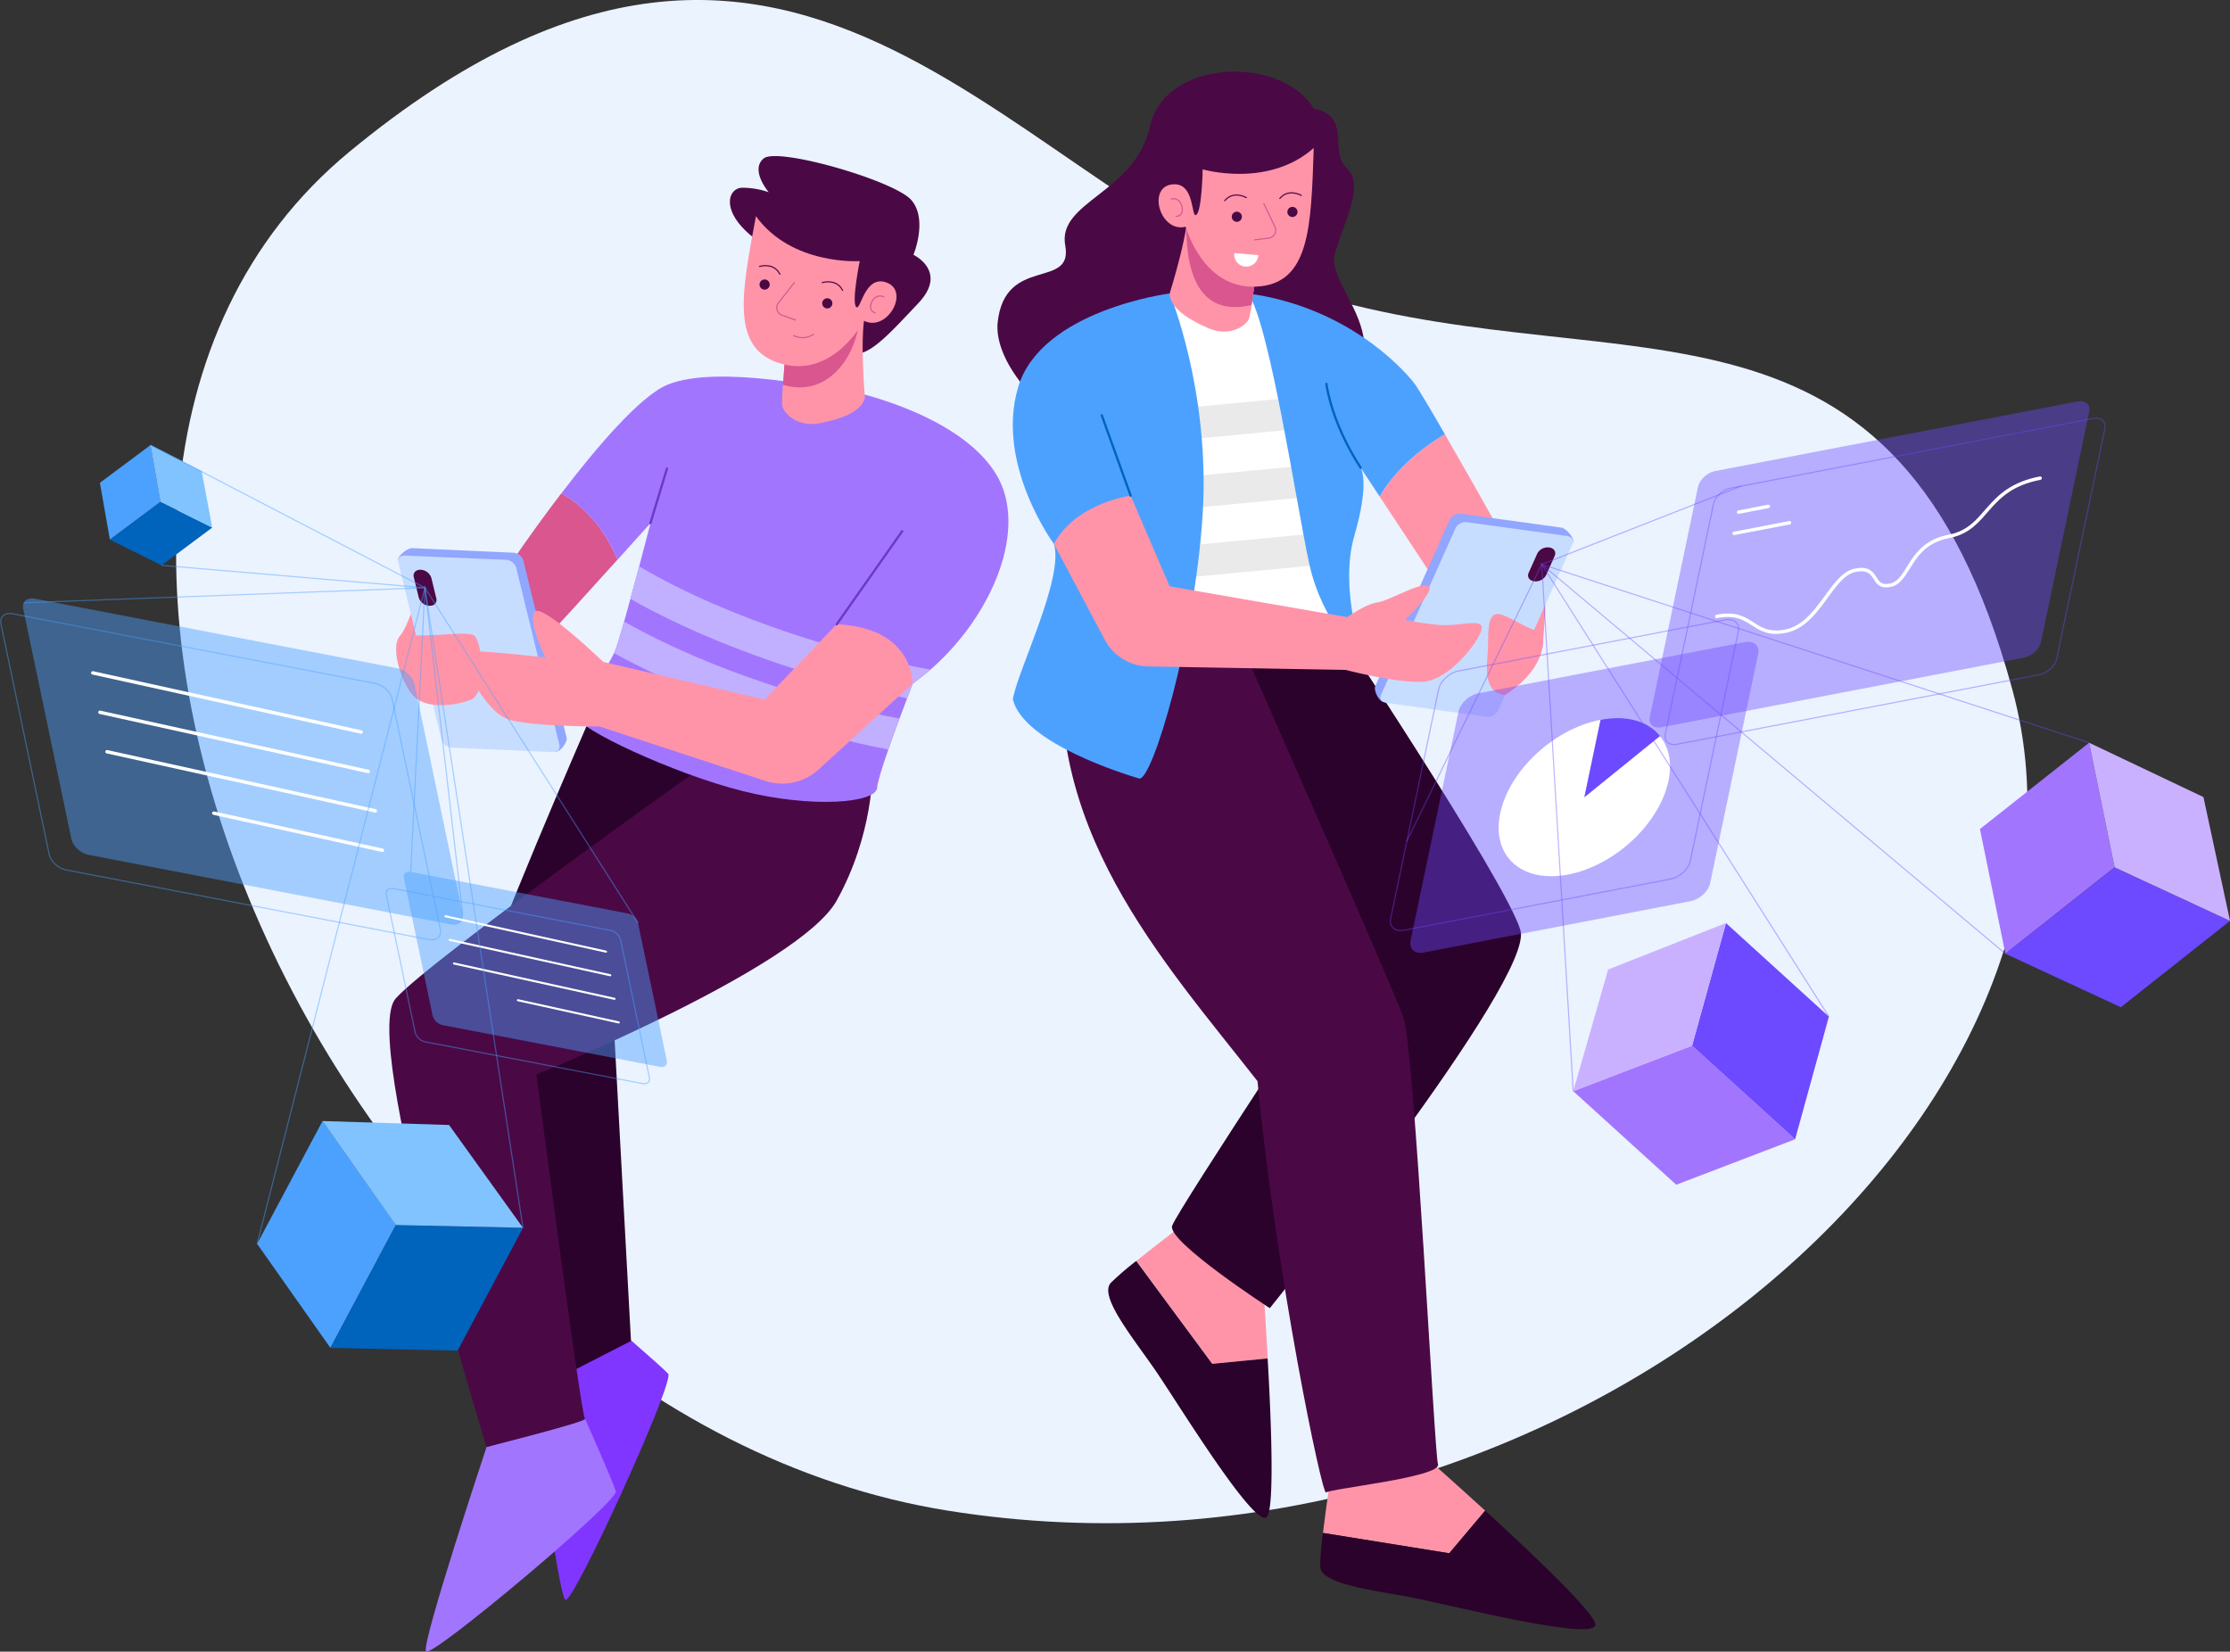 <svg id="Layer_1" data-name="Layer 1" xmlns="http://www.w3.org/2000/svg" viewBox="0 0 1056.25 782.31"><rect x="0" y="0" width="1056.25" height="782.31" fill="#333333" stroke="none"/><defs><style>.cls-1{fill:#ebf3ff;}.cls-2{fill:#4a0945;}.cls-3{fill:#2b022b;}.cls-4{fill:#ff94a9;}.cls-5{fill:#fff;}.cls-6{fill:#eaeaea;}.cls-23,.cls-7{fill:#4ca1ff;}.cls-8{fill:#90a6ff;}.cls-9{fill:#c7ddff;}.cls-10,.cls-12,.cls-13,.cls-15,.cls-16,.cls-22,.cls-24,.cls-25{fill:none;}.cls-10{stroke:#0063bc;}.cls-10,.cls-12,.cls-13,.cls-16,.cls-22,.cls-25{stroke-linecap:round;}.cls-10,.cls-12,.cls-16,.cls-22,.cls-25{stroke-linejoin:round;}.cls-10,.cls-22{stroke-width:1.08px;}.cls-11{fill:#d9568e;}.cls-12{stroke:#d9568e;}.cls-12,.cls-13,.cls-15,.cls-24{stroke-width:0.54px;}.cls-13{stroke:#4a0945;}.cls-13,.cls-15,.cls-24{stroke-miterlimit:10;}.cls-14,.cls-18{fill:#6d4aff;}.cls-14,.cls-15,.cls-23,.cls-24{isolation:isolate;}.cls-14,.cls-15{opacity:0.41;}.cls-15{stroke:#6d4aff;}.cls-16,.cls-25{stroke:#fff;}.cls-16{stroke-width:1.62px;}.cls-17{fill:#a275ff;}.cls-19{fill:#cab1ff;}.cls-20{fill:#8136ff;}.cls-21{fill:#c1b0ff;}.cls-22{stroke:#6d38c9;}.cls-23,.cls-24{opacity:0.45;}.cls-24{stroke:#4ca1ff;}.cls-25{stroke-width:0.97px;}.cls-26{fill:#0063bc;}.cls-27{fill:#80c3ff;}</style></defs><g id="Group_1485" data-name="Group 1485"><path id="Path_2304" data-name="Path 2304" class="cls-1" d="M177.21,220.76c216.85-179.07,316.47,27.63,461.66,68.91s271.22-15.32,326,185.7-213.81,435.43-504.16,389S-22.79,385.9,177.21,220.76Z" transform="translate(-11.74 -148.85)"/><g id="Group_1462" data-name="Group 1462"><path id="Path_2305" data-name="Path 2305" class="cls-2" d="M634,200.31c-15.19-25.34-70.44-23.74-77.52,8.22s-44.06,35.62-40.18,56.62-28.54,4.57-32,36.3S549.34,393.28,620.69,356s17.47-68.28,23.41-87.35,13.76-32.3,5.4-40.3S652.11,203.73,634,200.31Z" transform="translate(-11.74 -148.85)"/><g id="Group_1457" data-name="Group 1457"><path id="Path_2306" data-name="Path 2306" class="cls-3" d="M643.24,840.49l-.08.18,0-.18Z" transform="translate(-11.74 -148.85)"/><g id="Group_1455" data-name="Group 1455"><path id="Path_2307" data-name="Path 2307" class="cls-4" d="M715.19,864.36l-17,20.19-59.82-9.62c1.7-14.23,4.47-32.28,4.78-34.27l.08-.18h45.37S700.58,851,715.19,864.36Z" transform="translate(-11.74 -148.85)"/><path id="Path_2308" data-name="Path 2308" class="cls-3" d="M767.39,918.8c-2.51,6.84-65.53-8.91-84.47-12.79s-45.68-6.39-45.89-15.3a141.33,141.33,0,0,1,1.36-15.78l59.82,9.62,17-20.19C738.66,885.81,768.94,914.57,767.39,918.8Z" transform="translate(-11.74 -148.85)"/></g><g id="Group_1456" data-name="Group 1456"><path id="Path_2309" data-name="Path 2309" class="cls-4" d="M612.21,792.24,586,794.8l-36-48.72c11.17-9,25.77-20,27.38-21.15l.18-.08,32.43,31.74S611.11,772.48,612.21,792.24Z" transform="translate(-11.74 -148.85)"/><path id="Path_2310" data-name="Path 2310" class="cls-3" d="M611.45,867.65c-6.58,3.13-40.61-52.19-51.43-68.22s-28.17-36.51-22.1-43a138.82,138.82,0,0,1,12-10.33l36,48.72,26.25-2.56C614,824,615.51,865.72,611.45,867.65Z" transform="translate(-11.74 -148.85)"/></g><path id="Path_2311" data-name="Path 2311" class="cls-3" d="M638.76,436.54s86.46,129.8,93.15,152.93-118.72,179-118.72,179-48.71-31.66-46.27-39,88.14-136.73,88.14-136.73S568,479.28,574.47,460.4,608.06,422,608.06,422" transform="translate(-11.74 -148.85)"/><path id="Path_2312" data-name="Path 2312" class="cls-2" d="M516.25,448.81c-12.79,91,45.87,154.31,91.12,212.15,8.72,91.32,30.64,196.65,32.47,194.82s54.79-7.3,53-13.39-11-196.65-16.44-211.87-82.8-190.24-82.8-190.24l-60,15.63" transform="translate(-11.74 -148.85)"/></g><g id="Group_1460" data-name="Group 1460"><path id="Path_2313" data-name="Path 2313" class="cls-4" d="M742.35,455.62c1.75-21.19,3.12-33.17-5-22.36s-10,20.4-10,20.4" transform="translate(-11.74 -148.85)"/><path id="Path_2314" data-name="Path 2314" class="cls-5" d="M553.89,462.3l2.74-38.25,1.09-15.21,1.25-17.7L560.06,376l1.27-17.7,1.08-15.2,1.21-16.83,4.46-37.65L607.31,291l22.18,30.9s1,5.6,2.52,14.51c.74,4.28,1.58,9.32,2.51,14.86.89,5.37,1.85,11.21,2.82,17.31.79,4.83,1.57,9.83,2.35,14.86.89,5.78,1.77,11.62,2.6,17.33.74,5.12,1.43,10.12,2.07,14.9,1.17,8.81,2.11,16.86,2.67,23.36C650.07,474.49,608.68,461.38,553.89,462.3Z" transform="translate(-11.74 -148.85)"/><path id="Path_2315" data-name="Path 2315" class="cls-6" d="M644.36,415.66l-87.73,8.39,1.08-15.2,84.58-8.09C643,405.87,643.73,410.88,644.36,415.66Z" transform="translate(-11.74 -148.85)"/><path id="Path_2316" data-name="Path 2316" class="cls-6" d="M639.69,383.43,559,391.14,560.06,376l77.28-7.38C638.13,373.4,638.92,378.4,639.69,383.43Z" transform="translate(-11.74 -148.85)"/><path id="Path_2317" data-name="Path 2317" class="cls-6" d="M634.52,351.26l-73.19,7,1.08-15.19L632,336.4C632.75,340.68,633.6,345.71,634.52,351.26Z" transform="translate(-11.74 -148.85)"/><path id="Path_2318" data-name="Path 2318" class="cls-4" d="M735.5,424.23l-30.66,19.83L665.2,384c8.19-14.08,21.47-23.88,30.9-29.51C712.25,382.47,735.5,424.23,735.5,424.23Z" transform="translate(-11.74 -148.85)"/><path id="Path_2319" data-name="Path 2319" class="cls-7" d="M696.1,354.48c-9.43,5.63-22.71,15.43-30.9,29.51l-9-13.63c.57.95,4.07,8.11-3,32.37-7.61,26.27,5.18,59.45,4.27,58.84S638,443.82,631.93,416.16s-18.78-113.9-29-128.31c46.22,6.29,72.7,34.82,78.64,42.48C683.35,332.65,689.05,342.25,696.1,354.48Z" transform="translate(-11.74 -148.85)"/><path id="Path_2320" data-name="Path 2320" class="cls-7" d="M510.91,406.47S483.07,368.72,494,332.19s71.74-44.34,71.74-44.34S585,333.72,581.39,392.32s-24,127.09-30.13,125.26S496.53,501,491.47,480.05C493.72,466.44,515.92,422.3,510.91,406.47Z" transform="translate(-11.74 -148.85)"/><g id="Group_1459" data-name="Group 1459"><path id="Path_2321" data-name="Path 2321" class="cls-8" d="M663.12,473.94l35.32-79a5.37,5.37,0,0,1,5.43-2.74l47.44,6.56c2.18.3,6.31,5,5.49,6.8l-38.33,76a5.37,5.37,0,0,1-5.43,2.74l-46.08-3C664.78,481,662.31,475.76,663.12,473.94Z" transform="translate(-11.74 -148.85)"/><g id="Group_1458" data-name="Group 1458"><path id="Path_2322" data-name="Path 2322" class="cls-9" d="M668.35,481.77l47.44,6.56a5.39,5.39,0,0,0,5.43-2.75l35.32-79c.81-1.82-.3-3.54-2.48-3.84l-47.44-6.56a5.39,5.39,0,0,0-5.43,2.75l-35.32,79C665.06,479.75,666.17,481.47,668.35,481.77Z" transform="translate(-11.74 -148.85)"/><path id="Path_2323" data-name="Path 2323" class="cls-2" d="M738.38,424.18h0a5.61,5.61,0,0,0,5.66-2.87l4.09-9.15c.85-1.9-.31-3.7-2.58-4h0a5.61,5.61,0,0,0-5.67,2.86l-4.09,9.16C734.94,422.07,736.1,423.86,738.38,424.18Z" transform="translate(-11.74 -148.85)"/></g></g><path id="Path_2324" data-name="Path 2324" class="cls-4" d="M510.91,406.47c10.51-19.48,36.39-22.83,36.39-22.83l18.46,42.92,84.12,14.59s8.83-6.25,14.2-6.94,20.43-9.82,24.2-7.76-11.07,16-11.07,16a145.49,145.49,0,0,0,16.09,2.39c9.48.91,21.35-3.65,20.21,2.06s-15.3,24.2-27.86,24.88-36.53-5.63-36.53-5.63l-93.48-1.65A23.85,23.85,0,0,1,535,451.83Z" transform="translate(-11.74 -148.85)"/><line id="Line_16" data-name="Line 16" class="cls-10" x1="535.56" y1="234.79" x2="521.86" y2="196.72"/><path id="Path_2325" data-name="Path 2325" class="cls-10" d="M656.2,370.36C642,348.48,640,330.67,640,330.67" transform="translate(-11.74 -148.85)"/><path id="Path_2326" data-name="Path 2326" class="cls-4" d="M724.57,478.09c-11.72-1.53-8-16.37-8-23.83s.16-14.15,4.12-14.61,16,8.22,19.63,7.92S746.18,464.24,724.57,478.09Z" transform="translate(-11.74 -148.85)"/></g><g id="Group_1461" data-name="Group 1461"><path id="Path_2327" data-name="Path 2327" class="cls-4" d="M607.37,275.27c-1,5-1.71,10.48-2.37,15-.15,1.08-.31,2.1-.45,3.05a48.17,48.17,0,0,1-1.17,6.3c-1,3.07-8.78,9.29-19.5,4.58s-18-10.07-18.12-16.35c0,0,5.94-19,7.86-31.5.19-1.28.34-2.5.46-3.63s.14-2.05.13-2.92l2.46,1.88,1.52,1.17Z" transform="translate(-11.74 -148.85)"/><path id="Path_2328" data-name="Path 2328" class="cls-11" d="M607.38,275.27c-1,5-1.72,10.48-2.37,15l-.45,3.05c-22.64,5.31-30.9-11.49-30.94-37,0-1.2,0-2.41,0-3.64h.41l4.11.13Z" transform="translate(-11.74 -148.85)"/><path id="Path_2329" data-name="Path 2329" class="cls-4" d="M634,218.94c-21.73,19.21-52.61,10.11-52.61,10.11s-.35,19.6-3,21.55-.4-16.12-11.84-14.36-5.19,23,6.83,20c0,0,7.89,29.56,33.42,28.37S632.73,255.94,634,218.94Z" transform="translate(-11.74 -148.85)"/><path id="Path_2330" data-name="Path 2330" class="cls-5" d="M607.74,269.7a5.71,5.71,0,1,1-11.38-.89s0-.08,0-.12Z" transform="translate(-11.74 -148.85)"/><path id="Path_2331" data-name="Path 2331" class="cls-12" d="M568.88,251.33c5.1-.11,2.91-9.76-2.38-8.21" transform="translate(-11.74 -148.85)"/><path id="Path_2332" data-name="Path 2332" class="cls-12" d="M610.35,245.29c.21.39,3.14,6.52,5.27,11a3.75,3.75,0,0,1-1.77,5,3.82,3.82,0,0,1-1.15.34l-6.71.84" transform="translate(-11.74 -148.85)"/><path id="Path_2333" data-name="Path 2333" class="cls-2" d="M595.23,251a2.4,2.4,0,1,0,2.86-1.83h0A2.39,2.39,0,0,0,595.23,251Z" transform="translate(-11.74 -148.85)"/><path id="Path_2334" data-name="Path 2334" class="cls-2" d="M621.57,248.71a2.4,2.4,0,1,0,2.87-1.82h0A2.4,2.4,0,0,0,621.57,248.71Z" transform="translate(-11.74 -148.85)"/><path id="Path_2335" data-name="Path 2335" class="cls-13" d="M602.05,242.43s-6.06-3.53-10.21,1.48" transform="translate(-11.74 -148.85)"/><path id="Path_2336" data-name="Path 2336" class="cls-13" d="M628.13,241.4s-6.06-3.53-10.21,1.47" transform="translate(-11.74 -148.85)"/></g></g><g id="Group_1468" data-name="Group 1468"><g id="Group_1464" data-name="Group 1464"><path id="Path_2337" data-name="Path 2337" class="cls-14" d="M970.5,460.33l-171.86,33c-3.73.71-6.17-1.48-5.45-4.91L816,379.5c.72-3.43,4.32-6.79,8-7.51l171.85-33c3.73-.71,6.17,1.49,5.45,4.91l-22.8,108.93C977.82,456.25,974.22,459.61,970.5,460.33Z" transform="translate(-11.74 -148.85)"/><path id="Path_2338" data-name="Path 2338" class="cls-15" d="M977.8,468.39,806,501.39c-3.73.72-6.17-1.48-5.45-4.91l22.8-108.92c.72-3.43,4.32-6.78,8.05-7.5l171.85-33c3.72-.72,6.16,1.48,5.45,4.91l-22.8,108.92C985.13,464.32,981.53,467.68,977.8,468.39Z" transform="translate(-11.74 -148.85)"/><g id="Group_1463" data-name="Group 1463"><path id="Path_2339" data-name="Path 2339" class="cls-16" d="M824.89,440.81c17.49-3.37,16.54,10.12,32.58,7s21.44-26.64,33.1-28.88,7,8.95,16.47,7.13,8.5-19.43,27.7-23.12,16.84-22.54,43.33-27.62" transform="translate(-11.74 -148.85)"/><line id="Line_17" data-name="Line 17" class="cls-16" x1="823.49" y1="242.57" x2="837.59" y2="239.86"/><line id="Line_18" data-name="Line 18" class="cls-16" x1="821.38" y1="252.63" x2="847.63" y2="247.59"/></g></g><g id="Group_1465" data-name="Group 1465"><path id="Path_2340" data-name="Path 2340" class="cls-17" d="M862,688.47,805.7,710l-48.8-44.33,56.28-21.55Z" transform="translate(-11.74 -148.85)"/><path id="Path_2341" data-name="Path 2341" class="cls-18" d="M878,630.39,862,688.47l-48.8-44.33,16.06-58.07Z" transform="translate(-11.74 -148.85)"/><path id="Path_2342" data-name="Path 2342" class="cls-19" d="M756.9,665.69l16.55-57.64,55.79-22-16.06,58.08Z" transform="translate(-11.74 -148.85)"/></g><g id="Group_1466" data-name="Group 1466"><path id="Path_2343" data-name="Path 2343" class="cls-17" d="M961.6,600.58l-12.05-59.05,51.71-40.89,12.06,59Z" transform="translate(-11.74 -148.85)"/><path id="Path_2344" data-name="Path 2344" class="cls-18" d="M1016.28,625.92,961.6,600.58l51.72-40.89L1068,585Z" transform="translate(-11.74 -148.85)"/><path id="Path_2345" data-name="Path 2345" class="cls-19" d="M1001.26,500.64l54.16,25.75L1068,585l-54.67-25.34Z" transform="translate(-11.74 -148.85)"/></g><g id="Group_1467" data-name="Group 1467"><path id="Path_2346" data-name="Path 2346" class="cls-14" d="M812.52,575.68,686.15,600c-4.3.83-7.11-1.7-6.28-5.65l22.7-108.46c.82-3.95,5-7.82,9.27-8.64l126.37-24.27c4.3-.82,7.11,1.71,6.28,5.66L821.79,567C821,571,816.81,574.86,812.52,575.68Z" transform="translate(-11.74 -148.85)"/><path id="Path_2347" data-name="Path 2347" class="cls-15" d="M803.1,565.19,676.73,589.46c-4.29.82-7.1-1.71-6.27-5.66l22.7-108.45c.82-4,5-7.82,9.27-8.65L828.8,442.43c4.29-.82,7.11,1.71,6.28,5.66l-22.7,108.45C811.55,560.49,807.4,564.36,803.1,565.19Z" transform="translate(-11.74 -148.85)"/><path id="Path_2348" data-name="Path 2348" class="cls-5" d="M802,518.79c-4.24,20.24-25.52,40.07-47.51,44.29s-36.42-8.75-32.18-29,25.5-40.06,47.51-44.29l-7.66,36.64,35.79-29C802.21,502.67,803.86,510.05,802,518.79Z" transform="translate(-11.74 -148.85)"/><path id="Path_2349" data-name="Path 2349" class="cls-18" d="M798,497.45l-35.8,29,7.67-36.64C782.36,487.4,792.4,490.56,798,497.45Z" transform="translate(-11.74 -148.85)"/></g><path id="Path_2350" data-name="Path 2350" class="cls-15" d="M678.1,547.28,742,416.16l94.4-37.06" transform="translate(-11.74 -148.85)"/><path id="Path_2351" data-name="Path 2351" class="cls-15" d="M756.9,665.69,742,416.16,878,630.39" transform="translate(-11.74 -148.85)"/><path id="Path_2352" data-name="Path 2352" class="cls-15" d="M1001.26,500.64,742,416.16,961.6,600.58" transform="translate(-11.74 -148.85)"/></g><g id="Group_1477" data-name="Group 1477"><g id="Group_1469" data-name="Group 1469"><path id="Path_2353" data-name="Path 2353" class="cls-20" d="M263.91,806.87s12,97.44,15.63,99.76,51.9-103.54,48.7-107.08-28-24.8-28-24.8" transform="translate(-11.74 -148.85)"/><path id="Path_2354" data-name="Path 2354" class="cls-17" d="M242.21,834.22s-31,93.15-28.71,96.8,91.32-71.23,89.95-75.8-14.61-34.39-14.61-34.39" transform="translate(-11.74 -148.85)"/><path id="Path_2355" data-name="Path 2355" class="cls-3" d="M289.5,492.87s-46,105.74-50.94,126.74S276.8,801.35,276.8,801.35L310.61,784l-8.52-156.77,52.05-122.34" transform="translate(-11.74 -148.85)"/><path id="Path_2356" data-name="Path 2356" class="cls-2" d="M348.59,509.05s-132.35,93.82-149.4,112.69,43,212.48,43,212.48,48.47-12.18,46.63-13.39-23-163.05-23-163.05S390.36,607.13,408,575.47s17-62.09,17-62.09" transform="translate(-11.74 -148.85)"/></g><g id="Group_1475" data-name="Group 1475"><path id="Path_2357" data-name="Path 2357" class="cls-11" d="M304.23,413.93c-13.83,15.32-32,35.38-33.42,36.51-2.28,1.82-62.11,6.24-62.11,6.24l1.89-32.27,41.95-7.08s10.94-16.32,25.08-34.84C293.22,391.25,301.07,406.27,304.23,413.93Z" transform="translate(-11.74 -148.85)"/><path id="Path_2358" data-name="Path 2358" class="cls-17" d="M452.48,466c-2.7,2.36-5.51,4.57-8.39,6.62,0,0-1.08,2.74-2.68,7-1.05,2.74-2.3,6.06-3.64,9.66-1.75,4.71-3.62,9.84-5.29,14.66-2.84,8.15-5.12,15.4-5.27,18-.47,7.3-30.83,9.82-63.71,1.6s-78.76-29.9-78.3-35.16C285.56,484.2,294.64,472,300,463h0c1-1.73,1.91-3.34,2.58-4.77.26-.54.47-1,.65-1.51.82-2.13,2.33-7.16,4.11-13.44.95-3.34,2-7,3-10.83,1.4-5.13,2.83-10.44,4.16-15.36,2.9-10.93,5.23-19.91,5.37-20.46l-.06.06c-.81.89-7.43,8.27-15.58,17.29-.24-.58-.5-1.21-.8-1.88-3.6-8-11.39-21.47-25.81-29.56,16.45-21.53,37.26-46.07,50.26-51.46,24.2-10.05,80.59,2.74,80.59,2.74l8.69.91s49.31,10.66,66.36,38.66C499.13,399,481.82,440.45,452.48,466Z" transform="translate(-11.74 -148.85)"/><g id="Group_1472" data-name="Group 1472"><g id="Group_1470" data-name="Group 1470"><path id="Path_2359" data-name="Path 2359" class="cls-21" d="M437.77,489.19c-1.75,4.71-3.62,9.84-5.29,14.66-36.54-7-88.65-22.85-129.91-45.66.26-.54.47-1,.66-1.51.81-2.14,2.33-7.16,4.11-13.44C349,467,402.72,482.68,437.77,489.19Z" transform="translate(-11.74 -148.85)"/></g><g id="Group_1471" data-name="Group 1471"><path id="Path_2360" data-name="Path 2360" class="cls-21" d="M452.48,466c-2.7,2.36-5.51,4.57-8.39,6.62,0,0-1.08,2.74-2.68,7-37.46-7.44-90.13-23.76-131.06-47.12,1.39-5.13,2.82-10.44,4.15-15.36C358.09,442.86,416.5,459.68,452.48,466Z" transform="translate(-11.74 -148.85)"/></g></g><path id="Path_2361" data-name="Path 2361" class="cls-4" d="M200.77,450.65c6.4-7.69,5.58-20.62,14.33-14.87s4,22.71,4,22.71" transform="translate(-11.74 -148.85)"/><g id="Group_1474" data-name="Group 1474"><path id="Path_2362" data-name="Path 2362" class="cls-8" d="M280.13,498.32l-20.48-84a5.38,5.38,0,0,0-4.84-3.68L207,408.48c-2.2-.09-7.1,3.77-6.63,5.71l24,81.66a5.4,5.4,0,0,0,4.84,3.69L275,504.88C277.23,505,280.6,500.26,280.13,498.32Z" transform="translate(-11.74 -148.85)"/><g id="Group_1473" data-name="Group 1473"><path id="Path_2363" data-name="Path 2363" class="cls-9" d="M273.57,505.07,225.73,503a5.38,5.38,0,0,1-4.84-3.68l-20.48-84c-.47-1.93.93-3.42,3.13-3.32L251.38,414a5.38,5.38,0,0,1,4.84,3.68l20.48,84C277.18,503.68,275.78,505.17,273.57,505.07Z" transform="translate(-11.74 -148.85)"/><path id="Path_2364" data-name="Path 2364" class="cls-2" d="M215.1,435.78h0a5.6,5.6,0,0,1-5-3.84l-2.38-9.74c-.49-2,1-3.58,3.27-3.48h0a5.61,5.61,0,0,1,5.06,3.84l2.37,9.74C218.87,434.33,217.4,435.88,215.1,435.78Z" transform="translate(-11.74 -148.85)"/></g></g><path id="Path_2365" data-name="Path 2365" class="cls-4" d="M202,449.34c12.59,1.69,29.83-1.72,34,.27s6.72,27.91-1.39,30.78-20.37,4.21-26.49-1.4S195.62,453.87,202,449.34Z" transform="translate(-11.74 -148.85)"/><path id="Path_2366" data-name="Path 2366" class="cls-4" d="M408,444.57l-34.1,35.62-76.4-17.81s-28.77-27.7-32.42-23.81,5,21.68,5,21.68-36.53-4.11-38.81-2.74,9.36,29.23,22.37,32.42,42,3,42,3l78.66,25.8a25.55,25.55,0,0,0,25.17-5.41l44.57-40.71S444.55,446,408,444.57Z" transform="translate(-11.74 -148.85)"/><line id="Line_19" data-name="Line 19" class="cls-22" x1="396.28" y1="295.73" x2="427.33" y2="251.59"/><line id="Line_20" data-name="Line 20" class="cls-22" x1="308.07" y1="247.8" x2="315.92" y2="221.91"/></g><g id="Group_1476" data-name="Group 1476"><path id="Path_2367" data-name="Path 2367" class="cls-2" d="M371.06,263.18c-18.75-13.24-14.86-25.57-7.52-25.41a38.26,38.26,0,0,1,12.32,2.13s-9-10.51-2.4-16,61.81,10.5,69.87,19.64,1.07,26,1.07,26,16.59,7.85,2.28,22.95-24.05,26.37-32.57,23.63" transform="translate(-11.74 -148.85)"/><path id="Path_2368" data-name="Path 2368" class="cls-4" d="M421.41,337.27c-1.52,6.09-9.73,9.74-21.22,12s-17.73-5.48-18-8.69a81.18,81.18,0,0,1,.43-9.48c.35-4.56.78-10,.94-15.16l35.09-16.36,2.8-1.31C419,308.8,421.41,337.27,421.41,337.27Z" transform="translate(-11.74 -148.85)"/><path id="Path_2369" data-name="Path 2369" class="cls-11" d="M419,299.67c-2.22,20.06-16.26,37.49-36.4,31.46.35-4.56.78-10,.94-15.16l35.09-16.36Z" transform="translate(-11.74 -148.85)"/><path id="Path_2370" data-name="Path 2370" class="cls-4" d="M369.79,251.25c17,23.47,49.17,21.27,49.17,21.27s-3.91,19.21-1.73,21.69,3.88-15.65,14.66-11.45.1,23.54-11,18c0,0-14.11,27.15-38.78,20.46S363,287.63,369.79,251.25Z" transform="translate(-11.74 -148.85)"/><path id="Path_2371" data-name="Path 2371" class="cls-12" d="M426.28,297c-4.94-1.21-.72-10.16,4.11-7.49" transform="translate(-11.74 -148.85)"/><path id="Path_2372" data-name="Path 2372" class="cls-12" d="M388,282.71c-.29.33-4.48,5.68-7.54,9.59a3.78,3.78,0,0,0,.65,5.28,3.85,3.85,0,0,0,1.05.58l6.37,2.28" transform="translate(-11.74 -148.85)"/><path id="Path_2373" data-name="Path 2373" class="cls-2" d="M406,292.52a2.41,2.41,0,1,1-2.41-2.4,2.41,2.41,0,0,1,2.41,2.4Z" transform="translate(-11.74 -148.85)"/><path id="Path_2374" data-name="Path 2374" class="cls-2" d="M376.32,283.62a2.41,2.41,0,1,1-2.4-2.4,2.4,2.4,0,0,1,2.4,2.4Z" transform="translate(-11.74 -148.85)"/><path id="Path_2375" data-name="Path 2375" class="cls-13" d="M401.19,282.71s6.68-2.13,9.65,3.65" transform="translate(-11.74 -148.85)"/><path id="Path_2376" data-name="Path 2376" class="cls-13" d="M371.5,275.05s6.67-2.12,9.64,3.66" transform="translate(-11.74 -148.85)"/><path id="Path_2377" data-name="Path 2377" class="cls-12" d="M387.61,307.76a9.34,9.34,0,0,0,9.44-.58" transform="translate(-11.74 -148.85)"/></g></g><g id="Group_1484" data-name="Group 1484"><g id="Group_1479" data-name="Group 1479"><path id="Path_2378" data-name="Path 2378" class="cls-23" d="M53.6,553.73l171.85,33c3.72.72,6.16-1.48,5.45-4.9L208.1,472.91c-.72-3.43-4.32-6.79-8-7.51L28.2,432.4c-3.73-.71-6.17,1.49-5.45,4.91l22.8,108.93C46.27,549.66,49.87,553,53.6,553.73Z" transform="translate(-11.74 -148.85)"/><path id="Path_2379" data-name="Path 2379" class="cls-24" d="M43,560.88l171.85,33c3.73.72,6.17-1.48,5.45-4.91l-22.8-108.92c-.72-3.42-4.32-6.78-8-7.5l-171.85-33c-3.72-.71-6.16,1.48-5.45,4.91l22.8,108.92C35.65,556.81,39.25,560.17,43,560.88Z" transform="translate(-11.74 -148.85)"/><g id="Group_1478" data-name="Group 1478"><line id="Line_21" data-name="Line 21" class="cls-16" x1="171.03" y1="346.71" x2="43.96" y2="318.71"/><line id="Line_22" data-name="Line 22" class="cls-16" x1="174.4" y1="365.39" x2="47.32" y2="337.38"/><line id="Line_23" data-name="Line 23" class="cls-16" x1="177.76" y1="384.06" x2="50.69" y2="356.06"/><line id="Line_24" data-name="Line 24" class="cls-16" x1="181.13" y1="402.74" x2="101.27" y2="385.15"/></g></g><g id="Group_1481" data-name="Group 1481"><path id="Path_2380" data-name="Path 2380" class="cls-23" d="M221.48,634.41l102.84,19.75c2.23.43,3.69-.89,3.26-2.94L313.94,586a6.42,6.42,0,0,0-4.82-4.48L206.28,561.81c-2.23-.44-3.69.88-3.26,2.93l13.64,65.18A6.43,6.43,0,0,0,221.48,634.41Z" transform="translate(-11.74 -148.85)"/><path id="Path_2381" data-name="Path 2381" class="cls-24" d="M213.21,642.33l102.85,19.75c2.23.43,3.68-.89,3.26-2.94L305.67,594a6.42,6.42,0,0,0-4.81-4.49L198,569.72c-2.23-.43-3.69.89-3.27,2.94l13.65,65.18A6.45,6.45,0,0,0,213.21,642.33Z" transform="translate(-11.74 -148.85)"/><g id="Group_1480" data-name="Group 1480"><line id="Line_25" data-name="Line 25" class="cls-25" x1="287.04" y1="450.75" x2="211" y2="433.99"/><line id="Line_26" data-name="Line 26" class="cls-25" x1="289.06" y1="461.93" x2="213.01" y2="445.17"/><line id="Line_27" data-name="Line 27" class="cls-25" x1="291.07" y1="473.1" x2="215.03" y2="456.35"/><line id="Line_28" data-name="Line 28" class="cls-25" x1="293.09" y1="484.28" x2="245.3" y2="473.75"/></g></g><g id="Group_1482" data-name="Group 1482"><path id="Path_2382" data-name="Path 2382" class="cls-7" d="M168.24,787.28,133.53,738l31-58.2,34.72,49.26Z" transform="translate(-11.74 -148.85)"/><path id="Path_2383" data-name="Path 2383" class="cls-26" d="M228.49,788.58l-60.25-1.3,31-58.19,60.25,1.29Z" transform="translate(-11.74 -148.85)"/><path id="Path_2384" data-name="Path 2384" class="cls-27" d="M164.51,679.83l59.93,1.87,35,48.68-60.25-1.29Z" transform="translate(-11.74 -148.85)"/></g><g id="Group_1483" data-name="Group 1483"><path id="Path_2385" data-name="Path 2385" class="cls-7" d="M63.8,404.46l-4.74-26.92,24-17.9,4.73,26.92Z" transform="translate(-11.74 -148.85)"/><path id="Path_2386" data-name="Path 2386" class="cls-26" d="M88.27,416.63,63.8,404.46l24-17.9,24.48,12.16Z" transform="translate(-11.74 -148.85)"/><path id="Path_2387" data-name="Path 2387" class="cls-27" d="M83,359.64,107.26,372l5,26.74L87.75,386.56Z" transform="translate(-11.74 -148.85)"/></g><path id="Path_2388" data-name="Path 2388" class="cls-24" d="M23,434.35l190-7.1L230.9,581.83" transform="translate(-11.74 -148.85)"/><path id="Path_2389" data-name="Path 2389" class="cls-24" d="M206.28,561.81,213,427.25,313.94,586" transform="translate(-11.74 -148.85)"/><path id="Path_2390" data-name="Path 2390" class="cls-24" d="M133.53,738,213,427.25l46.44,303.13" transform="translate(-11.74 -148.85)"/><path id="Path_2391" data-name="Path 2391" class="cls-24" d="M83,359.64l130,67.61L88.27,416.63" transform="translate(-11.74 -148.85)"/></g></g></svg>
